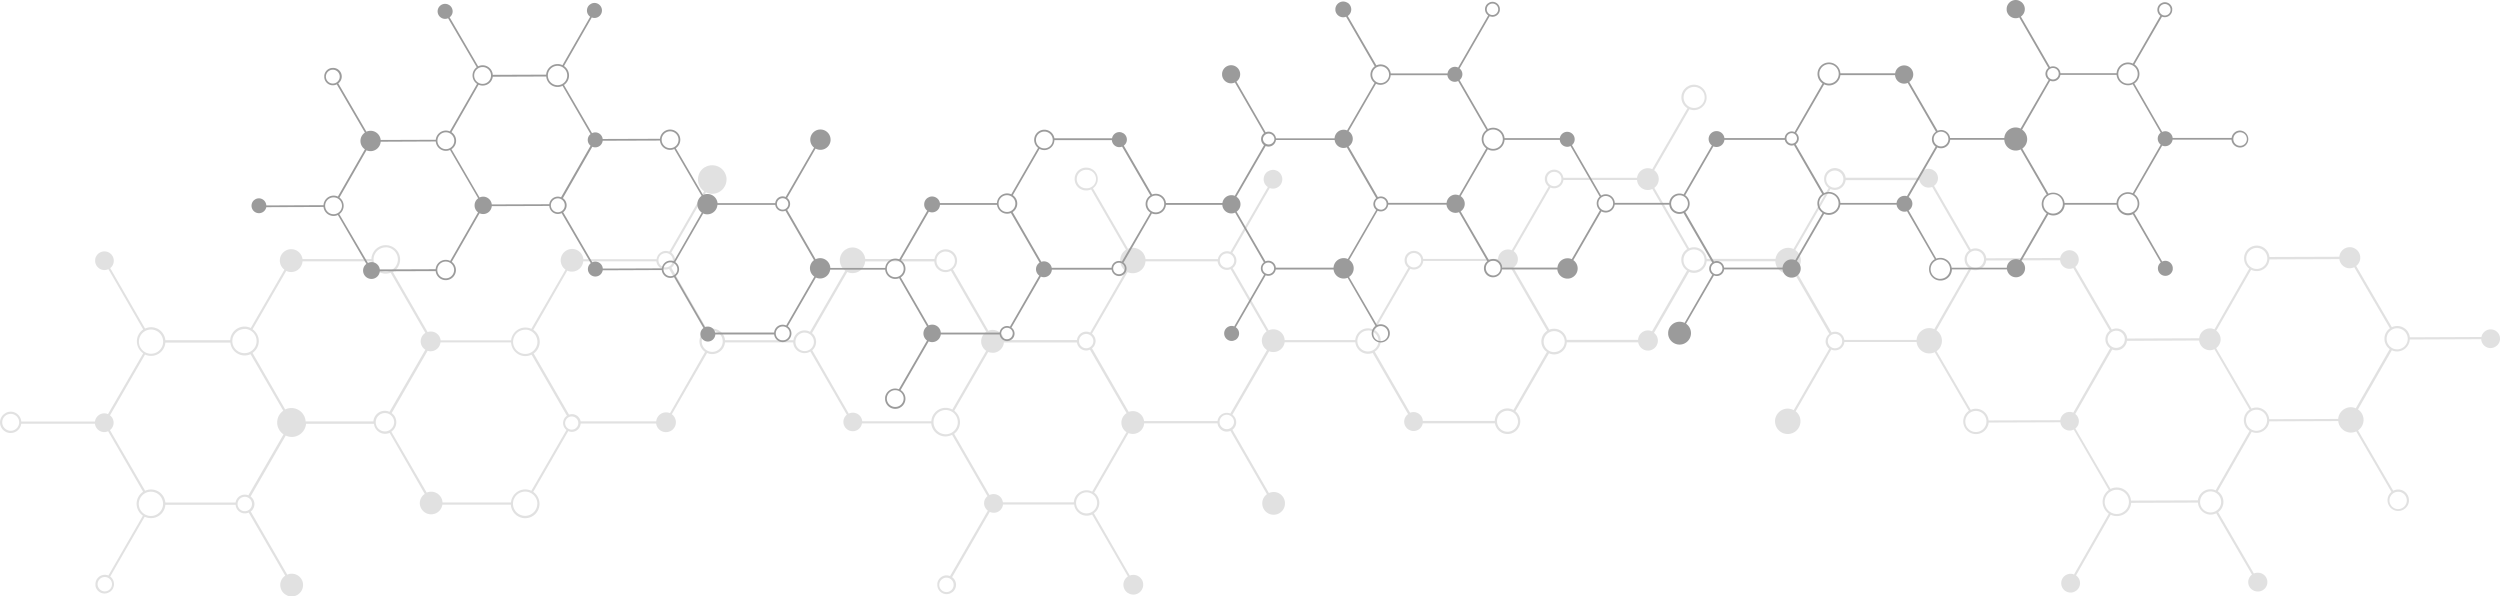 <svg xmlns="http://www.w3.org/2000/svg" width="1164.16" height="277.71" viewBox="0 0 1164.16 277.71"><path d="M4.88,201.62a4.92,4.92,0,0,0,5-4.31H44.22a4.38,4.38,0,0,0,4.24,3.9,4.53,4.53,0,0,0,1.88-.4L66.64,229a6.67,6.67,0,0,0-.09,11.11L50.48,268a4,4,0,0,0-1.59-.33,4.34,4.34,0,0,0-4.43,4.12l0,1a4.3,4.3,0,0,0,5.71,3.33l1-.5a4.37,4.37,0,0,0,1.92-3.55,4.42,4.42,0,0,0-1.78-3.59l16.06-27.85a7.06,7.06,0,0,0,2.72.65A6.7,6.7,0,0,0,77,235.06l32.73,0a4.28,4.28,0,0,0,4.23,4,3.88,3.88,0,0,0,1.86-.38l17,29.4a5.23,5.23,0,0,0-2.31,4.26,5.34,5.34,0,0,0,2.17,4.35l.92.55a5.21,5.21,0,0,0,2.13.5,5.31,5.31,0,0,0,5.37-4.92l0-1a5.26,5.26,0,0,0-5.14-4.66,4.7,4.7,0,0,0-2.19.45l-17-29.42a4.42,4.42,0,0,0,1.72-3.36,4.34,4.34,0,0,0-1.82-3.61l16.38-28.4a6.91,6.91,0,0,0,2.69.65,6.71,6.71,0,0,0,6.78-6.12l31.61,0a5.3,5.3,0,0,0,5.14,4.67,5.65,5.65,0,0,0,2.17-.45L197.79,230a5.25,5.25,0,0,0-2.31,4.26A5.29,5.29,0,0,0,206,235h31.9a6.67,6.67,0,0,0,13.33-.31,6.78,6.78,0,0,0-2.93-5.64l16.33-28.32a3.8,3.8,0,0,0,1.59.38,4.14,4.14,0,0,0,4.17-3.88l35.15,0a4.59,4.59,0,0,0,4.47,4,4.6,4.6,0,0,0,2.82-8.33l16.44-28.54a5.41,5.41,0,0,0,2.33.53,6,6,0,0,0,6-5.45l31.77,0a5.27,5.27,0,0,0,5.16,5,5.11,5.11,0,0,0,2.81-.76l17,29.45a4.26,4.26,0,0,0-1.6,3.28,4.35,4.35,0,0,0,8.64.76h32.26a6.69,6.69,0,0,0,6.52,6.07,6.89,6.89,0,0,0,3.19-.76l16.49,28.56a4.29,4.29,0,0,0-1.59,3.26A4.36,4.36,0,0,0,460,237.8l-17.59,30.46a4.66,4.66,0,0,0-1.55-.33,4.35,4.35,0,0,0-4.38,3.74l0,1a4.34,4.34,0,0,0,4.23,4,4.66,4.66,0,0,0,1.84-.38l1-.59a4.32,4.32,0,0,0-.19-6.93l17.55-30.41a4.33,4.33,0,0,0,6.16-3.41l33.13,0a5.91,5.91,0,0,0,8.36,4.64l16.66,28.84A4.61,4.61,0,0,0,525,276l1,.53a5.14,5.14,0,0,0,1.67.36,4.62,4.62,0,0,0,4.66-4.2l0-1a4.63,4.63,0,0,0-4.48-4,5,5,0,0,0-1.76.33L509.37,239a6,6,0,0,0,2.55-4.73,6,6,0,0,0-2.41-4.88l16-27.73a5.05,5.05,0,0,0,1.9.41,5.32,5.32,0,0,0,5.38-4.95h34.15a4.41,4.41,0,0,0,4.24,3.88,4.61,4.61,0,0,0,1.79-.36l17,29.49a5.29,5.29,0,1,0,8.38,4.73v-1a5.31,5.31,0,0,0-5.16-4.76,5.62,5.62,0,0,0-2.31.5l-17-29.47a4.33,4.33,0,0,0,0-7L591,163.56a5,5,0,0,0,1.88.38,5.3,5.3,0,0,0,5.33-4.57h32.92a5.93,5.93,0,0,0,5.78,5.38,6.31,6.31,0,0,0,2.31-.4l16.47,28.49a4.32,4.32,0,0,0,.19,7.16l.95.45a4,4,0,0,0,1.34.26,4.33,4.33,0,0,0,4.35-3.59l33.63,0a5.93,5.93,0,1,0,9.52-5.6l15.62-27a6.4,6.4,0,0,0,2.31.53,6,6,0,0,0,6-5.64l33.25,0a4.62,4.62,0,0,0,4.48,3.84,4.73,4.73,0,0,0,1.71-.29l.9-.48a4.6,4.6,0,0,0,.27-7.49l16.35-28.37a6.17,6.17,0,0,0,2.16.45,5.92,5.92,0,0,0,6-5.4l32,0a5.9,5.9,0,0,0,8.57,5.07l16.59,28.75a4.48,4.48,0,0,0-1.76,3.38,4.38,4.38,0,0,0,1.71,3.52L835.28,191a6.08,6.08,0,0,0-2.72-.72,5.92,5.92,0,0,0-6,5.74l.07,1a5.92,5.92,0,0,0,11.78-.76,5.85,5.85,0,0,0-2.23-4.73l16.59-28.76a4,4,0,0,0,1.71.38,4.33,4.33,0,0,0,4.38-3.9h33.63a5.94,5.94,0,0,0,5.81,5.33,5.86,5.86,0,0,0,2.64-.57l15.9,27.28a5.93,5.93,0,1,0,9.21,5.47l33.39-.12a4.4,4.4,0,0,0,4.24,3.86,4.6,4.6,0,0,0,2-.45L982,228.18a6.68,6.68,0,0,0,0,11l-16.2,28.33a3.88,3.88,0,0,0-1.48-.31,4.37,4.37,0,1,0,1.62,8.38l.88-.53a4.26,4.26,0,0,0,1.78-3.4,4.32,4.32,0,0,0-1.88-3.69l16.16-28.28a6.24,6.24,0,0,0,2.74.65,6.68,6.68,0,0,0,6.79-6.17l31.1-.12a6,6,0,0,0,5.81,5.6,6.07,6.07,0,0,0,2.71-.62l16.64,28.56a4.3,4.3,0,0,0-1.76,3.4,4.36,4.36,0,0,0,1.81,3.62l.9.5a4.78,4.78,0,0,0,1.57.33,4.37,4.37,0,1,0,.17-8.73,4.53,4.53,0,0,0-1.81.36l-16.64-28.56a5.9,5.9,0,0,0-.19-9.72l15.81-27.68a6.06,6.06,0,0,0,2.19.48,6,6,0,0,0,6-5.38l32.11-.12a6,6,0,0,0,5.81,5.36,6.19,6.19,0,0,0,2.57-.53l16.4,28.16a5,5,0,1,0,8.13,4.52l0-1a5,5,0,0,0-7.31-4.07l-16.37-28.11a6,6,0,0,0,2.57-4.76,5.9,5.9,0,0,0-2.6-5l15.76-27.54a5.64,5.64,0,0,0,2.36.55,5.93,5.93,0,0,0,6-5.57l33.27-.14a4.36,4.36,0,0,0,4.26,4.14,4.58,4.58,0,0,0,2-.45l.88-.58a4.28,4.28,0,0,0,1.62-3.28,4.37,4.37,0,0,0-8.66-.86l-33.35.15a5.88,5.88,0,0,0-8.37-4.69l-16.62-28.52a4.88,4.88,0,1,0-7.83-4.3l-32.54.11a5.93,5.93,0,1,0-9.4,5.41l-16.2,28.3a4.79,4.79,0,0,0-2-.46,5.07,5.07,0,0,0-5.12,4.6l-33.53.12a5.05,5.05,0,0,0-4.93-4.69,5.49,5.49,0,0,0-2.26.5l-17-29.18a4.35,4.35,0,1,0-7-4.15l-34.44.15a5.06,5.06,0,0,0-4.93-4.6,4.93,4.93,0,0,0-2.26.5L900.61,86.51a4.28,4.28,0,0,0,1.84-3.45,4.34,4.34,0,0,0-1.72-3.52l-.86-.55a5.22,5.22,0,0,0-1.71-.38,4.38,4.38,0,0,0-4.43,4.14l-34.27,0a5.1,5.1,0,0,0-4.93-4.48,4.8,4.8,0,0,0-2.23.5l-.88.53a5,5,0,0,0-2,4,5.11,5.11,0,0,0,2.14,4.23l-16.4,28.42a6.05,6.05,0,0,0-2.35-.55,6,6,0,0,0-6,5.15H794.72a5.89,5.89,0,0,0-5.78-5.41,6.12,6.12,0,0,0-2.38.46L770.35,87.49a5.07,5.07,0,0,0-.05-8.21l16.4-28.42a5.77,5.77,0,0,0,2,.43,6,6,0,0,0,6-5.24l0-1A5.92,5.92,0,0,0,789,39.44a6,6,0,0,0-2.45.47l-1,.57a5.91,5.91,0,0,0,.24,9.93L769.4,78.78a4.7,4.7,0,0,0-2-.45,5.09,5.09,0,0,0-5.09,4.47H728A4.39,4.39,0,0,0,723.79,79a4.44,4.44,0,0,0-1.73.33l-.91.52a4.32,4.32,0,0,0,0,7L704,116.53a4.36,4.36,0,0,0-1.71-.36,4.59,4.59,0,0,0-4.69,4.41H662.72a4.35,4.35,0,0,0-8.66.56,4.27,4.27,0,0,0,1.76,3.55l-16.54,28.66a5.94,5.94,0,0,0-8.19,5H598.22a5.29,5.29,0,0,0-5.19-5,4.68,4.68,0,0,0-2.26.5l-16.78-29a4.35,4.35,0,0,0-.14-7.09l17.42-30.21a3.89,3.89,0,0,0,1.4.29,4.37,4.37,0,0,0,.17-8.74,4.11,4.11,0,0,0-1.52.29l-.93.43a4.37,4.37,0,0,0,0,7.28l-17.42,30.2a3.78,3.78,0,0,0-1.46-.31,4.37,4.37,0,0,0-4.37,3.67l-33.71,0a5.95,5.95,0,0,0-8.18-4.81L508.94,87.68a5.21,5.21,0,0,0,2.26-4.21A5.27,5.27,0,0,0,509,79.06l-.9-.52a5.41,5.41,0,0,0-2.07-.47,5.31,5.31,0,1,0-.19,10.61,5.18,5.18,0,0,0,2.26-.48l16.23,28.09a5.93,5.93,0,0,0-.12,9.88l-16.54,28.68a4.34,4.34,0,0,0-6.16,3.52l-34,0a5.37,5.37,0,0,0-5.17-4.76,5.59,5.59,0,0,0-2.11.41l-16.5-28.56a5.2,5.2,0,0,0,1.95-4,5.29,5.29,0,0,0-10.52-.86l-32.25,0a6,6,0,0,0-5.8-5.36,5.85,5.85,0,0,0-2.48.5l-.9.5a5.9,5.9,0,0,0-2.65,4.81,6,6,0,0,0,2.53,5L377.2,154.51a5.23,5.23,0,0,0-7.73,3.91l-31.85,0a5.91,5.91,0,0,0-5.78-5.38,5.84,5.84,0,0,0-2.5.53l-16.71-28.9a4.35,4.35,0,0,0-.07-7l16.18-28.09a7,7,0,0,0,2.79.67,6.71,6.71,0,0,0,6.78-6.29l0-1a6.67,6.67,0,0,0-6.53-6,6.41,6.41,0,0,0-2.92.61L328,78a6.67,6.67,0,0,0-.1,11.05l-16.21,28.13a4.6,4.6,0,0,0-1.54-.33,4.33,4.33,0,0,0-4.38,3.85H271.67a5.3,5.3,0,1,0-8.33,4.86l-15.9,27.56a6.56,6.56,0,0,0-2.67-.59,6.67,6.67,0,0,0-6.76,5.95H205.19a4.6,4.6,0,0,0-4.5-4.1,4,4,0,0,0-1.57.26l-16.16-28a6.68,6.68,0,1,0-10-6l-32.11,0a5.29,5.29,0,1,0-8.4,4.93l-15.68,27.18a6.78,6.78,0,0,0-2.79-.67,6.69,6.69,0,0,0-6.78,6.33H77A6.66,6.66,0,0,0,67.55,153L51.32,124.86a4.36,4.36,0,1,0-7-4.09l0,1a4.41,4.41,0,0,0,4.26,4,4.72,4.72,0,0,0,1.91-.43l16.2,28.08a6.69,6.69,0,0,0,0,11.09L50.29,192.84a4.23,4.23,0,0,0-1.66-.36,4.4,4.4,0,0,0-4.41,3.81H9.9A4.94,4.94,0,0,0,3,192.12l-.88.53a4.95,4.95,0,0,0,2.81,9Zm47.27,70.47a3.35,3.35,0,1,1-3.28-3.4A3.35,3.35,0,0,1,52.15,272.09Zm391.93.27A3.35,3.35,0,1,1,440.8,269,3.37,3.37,0,0,1,444.08,272.36ZM1116.8,229a4,4,0,1,1-.14,8.07,4,4,0,1,1,.14-8.07ZM854.44,162.18a3.34,3.34,0,1,1,3.4-3.29A3.34,3.34,0,0,1,854.44,162.18Zm65.57,39a4.91,4.91,0,1,1,5-4.81A4.92,4.92,0,0,1,920,201.17Zm65.6,38.17a5.64,5.64,0,1,1,5.76-5.54A5.65,5.65,0,0,1,985.61,239.34Zm48.69-5.52a4.9,4.9,0,1,1-4.8-5A4.89,4.89,0,0,1,1034.3,233.82Zm16.4-33.22a4.91,4.91,0,1,1,5-4.81A4.92,4.92,0,0,1,1050.7,200.6Zm65.67-47.75a4.91,4.91,0,1,1-5,4.81A4.91,4.91,0,0,1,1116.37,152.85ZM1046,120.24a4.9,4.9,0,1,1,4.81,5A4.89,4.89,0,0,1,1046,120.24Zm-13.94,33.7,16.21-28.32a5.62,5.62,0,0,0,2.52.62,5.89,5.89,0,0,0,6-5.45l32.57-.12a4.87,4.87,0,0,0,4.73,4.26,5.17,5.17,0,0,0,2.19-.5l16.61,28.47a5.92,5.92,0,0,0-.09,9.66L1097,190.12a6.1,6.1,0,0,0-2.21-.5,6,6,0,0,0-6,5.46l-32.11.14a5.92,5.92,0,0,0-5.81-5.45,5.52,5.52,0,0,0-2.45.5l-16-27.38-.45-.81a5,5,0,0,0,0-8.14Zm-8,4.62a5.07,5.07,0,0,0,4.93,4.52,5.15,5.15,0,0,0,2.19-.47l16.38,28.13a5.93,5.93,0,0,0,0,9.93l-15.8,27.66a5.47,5.47,0,0,0-2.28-.5,5.91,5.91,0,0,0-6,5.16l-31.15.12a6.64,6.64,0,0,0-9.53-5.43l-16.37-28.13a4.31,4.31,0,0,0-.05-6.78l17.19-30a4.92,4.92,0,0,0,1.78.36,5,5,0,0,0,5.09-4.41ZM985.56,154a4,4,0,1,1-4.12,4A4.06,4.06,0,0,1,985.56,154Zm-26.23-32.82a4.36,4.36,0,0,0,4.26,4,4,4,0,0,0,1.86-.37l17,29.18a5,5,0,0,0,.17,8.18l-17.16,30a4.24,4.24,0,0,0-1.65-.36,4.36,4.36,0,0,0-4.4,3.86l-33.39.12a5.93,5.93,0,0,0-5.81-5.45,5.56,5.56,0,0,0-2.5.52l-15.92-27.32a6,6,0,0,0,2.5-4.72,5.86,5.86,0,0,0-2.57-5l11-19.29,5.24-9.09a4.73,4.73,0,0,0,1.83.39,5.09,5.09,0,0,0,5.12-4.53ZM920,116.72a4,4,0,1,1-4.12,4A4,4,0,0,1,920,116.72ZM850.39,83.3a4,4,0,1,1,4,4.12A4,4,0,0,1,850.39,83.3Zm2,4.71a5,5,0,0,0,1.93.43,5.05,5.05,0,0,0,5.12-4.57h34.37A4.33,4.33,0,0,0,898,87.35a4.41,4.41,0,0,0,1.74-.31l17.16,29.68a5,5,0,0,0,.15,8.21l-16.31,28.35a5.83,5.83,0,0,0-2.26-.5,6,6,0,0,0-6,5.5H858.82a4.35,4.35,0,0,0-4.24-3.81,4.65,4.65,0,0,0-1.71.33L836.23,126a5.88,5.88,0,0,0-.21-9.57ZM784,45.27a4.9,4.9,0,1,1,4.81,5A4.92,4.92,0,0,1,784,45.27Zm-77.11,151a4.89,4.89,0,1,1-4.81-5A4.91,4.91,0,0,1,706.85,196.24Zm16.73-32.3a4.89,4.89,0,1,1,5-4.81A4.9,4.9,0,0,1,723.58,163.94Zm65.33-47.79a4.9,4.9,0,1,1-5,4.8A4.88,4.88,0,0,1,788.91,116.15Zm-68.54-32.9a3.32,3.32,0,0,1,3.4-3.26,3.34,3.34,0,1,1-3.4,3.26ZM704.87,117,722,87.32a4,4,0,0,0,1.62.36,4.34,4.34,0,0,0,4.4-3.85h34.3A5,5,0,0,0,769.44,88l16.21,28a5.86,5.86,0,0,0-2.73,4.88,6,6,0,0,0,2.68,5.1l-16.32,28.29a5,5,0,0,0-1.79-.4,4.6,4.6,0,0,0-4.69,4.38H729.55a5.91,5.91,0,0,0-5.76-5.17,6.17,6.17,0,0,0-2.35.43l-16.71-28.92a4.59,4.59,0,0,0,.14-7.61Zm-49.79,4.14a3.35,3.35,0,1,1,3.28,3.38A3.34,3.34,0,0,1,655.08,121.17Zm1.62,4a4.13,4.13,0,0,0,1.64.36,4.32,4.32,0,0,0,4.4-4h34.92a4.64,4.64,0,0,0,4.45,3.81,4.93,4.93,0,0,0,1.6-.27l16.73,29a5.91,5.91,0,0,0-.1,9.85l-15.56,27a6.21,6.21,0,0,0-2.72-.71,5.93,5.93,0,0,0-6,5.83v0l-33.51,0a4.34,4.34,0,0,0-4.24-4.12,4.57,4.57,0,0,0-1.69.31l-16.44-28.47a5.89,5.89,0,0,0,0-10Zm-19.61,28.71a4.91,4.91,0,1,1-5,4.81A4.9,4.9,0,0,1,637.09,153.92ZM505.82,87.66a4.29,4.29,0,1,1,.15-8.57,4.29,4.29,0,1,1-.15,8.57ZM440.25,202.22a5.65,5.65,0,1,1,5.76-5.55A5.65,5.65,0,0,1,440.25,202.22Zm70.64,32.05a4.9,4.9,0,1,1-4.81-5A4.91,4.91,0,0,1,510.89,234.27Zm63.72-37.55a3.35,3.35,0,0,1-6.69-.12,3.35,3.35,0,1,1,6.69.12ZM571.44,118a3.34,3.34,0,1,1-3.4,3.28A3.37,3.37,0,0,1,571.44,118Zm-46.36,8.71a5.52,5.52,0,0,0,2.33.52,5.9,5.9,0,0,0,6-5.55H567a4.38,4.38,0,0,0,4.26,4,4.13,4.13,0,0,0,1.79-.36l16.77,29a5.41,5.41,0,0,0-2.23,4.22A5.27,5.27,0,0,0,590,163l-17.07,29.58a4.43,4.43,0,0,0-1.59-.33,4.32,4.32,0,0,0-4.38,3.83H532.74a5.28,5.28,0,0,0-5.14-4.64,5.2,5.2,0,0,0-2,.36L508.51,162.2a4.43,4.43,0,0,0,1.67-3.31,4.29,4.29,0,0,0-1.69-3.49Zm-19.21,28.8a3.32,3.32,0,0,1,3.26,3.4,3.33,3.33,0,1,1-3.26-3.4Zm-43.75,8.78a5.28,5.28,0,0,0,5.36-4.83h34a4.38,4.38,0,0,0,4.24,3.76,4.72,4.72,0,0,0,1.83-.38l17.07,29.54a5.37,5.37,0,0,0-2.43,4.35,5.31,5.31,0,0,0,2.4,4.52l-16,27.69a5.7,5.7,0,0,0-2.55-.65,6,6,0,0,0-6,5.64H467a4.33,4.33,0,0,0-6.23-3.4L444.3,202a6.65,6.65,0,0,0,.07-10.71l15.8-27.39A5.47,5.47,0,0,0,462.12,164.25Zm-21.68-47.13a4.29,4.29,0,1,1-4.35,4.19A4.28,4.28,0,0,1,440.44,117.12Zm-45.91,9.5a5.59,5.59,0,0,0,2.33.52,5.89,5.89,0,0,0,6-5.45l32.21,0a5.3,5.3,0,0,0,5.16,5,5.23,5.23,0,0,0,2.59-.67l16.45,28.46a5.37,5.37,0,0,0-2.38,4.34,5.3,5.3,0,0,0,2.36,4.5l-15.78,27.34a6.23,6.23,0,0,0-3-.78,6.65,6.65,0,0,0-6.78,6.26H401.5a4.34,4.34,0,0,0-4.26-4,3.87,3.87,0,0,0-2,.45l-17-29.52a5.25,5.25,0,0,0-.12-8Zm-19.76,28.25a4.29,4.29,0,1,1-4.35,4.22A4.28,4.28,0,0,1,374.77,154.87ZM70.19,240.27a5.65,5.65,0,1,1,5.74-5.54A5.66,5.66,0,0,1,70.19,240.27Zm47.15-5.52a3.35,3.35,0,1,1-3.28-3.4A3.32,3.32,0,0,1,117.34,234.75Zm61.84-33.85a4.28,4.28,0,1,1,4.35-4.21A4.31,4.31,0,0,1,179.18,200.9Zm71,33.78a5.65,5.65,0,1,1-5.54-5.76A5.68,5.68,0,0,1,250.22,234.68Zm16-34.61a3.07,3.07,0,0,1,.1-6.14,3.07,3.07,0,1,1-.1,6.14Zm65.58-46a4.89,4.89,0,1,1-5,4.78A4.89,4.89,0,0,1,331.84,154.11Zm-21.73-36.25a3.35,3.35,0,1,1-3.41,3.28A3.35,3.35,0,0,1,310.11,117.86Zm-45.87,8.21a4.9,4.9,0,0,0,2.07.46,5.31,5.31,0,0,0,5.36-4.81h34.06a4.35,4.35,0,0,0,4.24,3.85,4.29,4.29,0,0,0,1.68-.31l16.69,28.87a5.92,5.92,0,0,0,.07,9.76L312,192.41a4.34,4.34,0,0,0-1.76-.38,4.61,4.61,0,0,0-4.66,4.16l-35.2,0a4.14,4.14,0,0,0-4-3.34,4.78,4.78,0,0,0-1.4.24l-16.47-28.49a6.65,6.65,0,0,0-.17-11Zm-19.49,27.47a5.66,5.66,0,1,1-5.74,5.55A5.63,5.63,0,0,1,244.75,153.54Zm-44.22,10.07a4.63,4.63,0,0,0,4.66-4.12H238a6.7,6.7,0,0,0,6.54,6.38,7.11,7.11,0,0,0,3-.67L264,193.62a4.08,4.08,0,0,0-.21,6.6l-16.36,28.32a6.92,6.92,0,0,0-2.73-.64,6.71,6.71,0,0,0-6.76,6.07l-31.87,0a5.29,5.29,0,0,0-5.17-5,5.16,5.16,0,0,0-2.21.43L182.22,201a5.28,5.28,0,0,0,.17-8.64l16.73-29A5.87,5.87,0,0,0,200.53,163.61Zm-20.74-48.42a5.66,5.66,0,1,1-5.75,5.55A5.68,5.68,0,0,1,179.79,115.19Zm-46.41,11a5.23,5.23,0,0,0,2.19.53,5.32,5.32,0,0,0,5.38-5h32.13a6.7,6.7,0,0,0,6.48,5.76,7,7,0,0,0,2.45-.42l16.16,28a4.68,4.68,0,0,0-2.19,3.83,4.59,4.59,0,0,0,2.17,4l-16.69,28.92a5.26,5.26,0,0,0-2.12-.48,5.34,5.34,0,0,0-5.38,4.93l-31.56,0a6.65,6.65,0,0,0-6.52-6.21,6.47,6.47,0,0,0-3,.67l-15.2-26.35a6.65,6.65,0,0,0,0-11Zm-19.35,27a5.65,5.65,0,1,1-5.76,5.54A5.67,5.67,0,0,1,114,153.21ZM64.69,159a5.64,5.64,0,1,1,5.55,5.73A5.66,5.66,0,0,1,64.69,159ZM51.22,193.41l16.31-28.3a6.92,6.92,0,0,0,2.68.62A6.69,6.69,0,0,0,77,159.54h30.27a6.72,6.72,0,0,0,6.52,6,6.58,6.58,0,0,0,2.88-.6l15.24,26.33a6.67,6.67,0,0,0,.12,11l-16.38,28.4a3.79,3.79,0,0,0-1.57-.34A4.36,4.36,0,0,0,109.7,234H77a6.7,6.7,0,0,0-6.54-6.07,6.47,6.47,0,0,0-2.88.6L51.2,200.29a4.33,4.33,0,0,0,0-6.88Zm-46.17-.69a3.94,3.94,0,1,1-4,3.85A3.93,3.93,0,0,1,5.05,192.72Z" fill="#9b9b9b" opacity="0.3"/><path d="M1043.19,60.79a3.94,3.94,0,0,0-4,3.44h-27.46a3.5,3.5,0,0,0-3.38-3.12,3.58,3.58,0,0,0-1.5.33l-13-22.56a5.27,5.27,0,0,0,2.41-4.35A5.37,5.37,0,0,0,993.93,30l12.83-22.24A3.22,3.22,0,0,0,1008,8a3.46,3.46,0,0,0,3.53-3.29l0-.81a3.51,3.51,0,0,0-3.36-2.87,3.44,3.44,0,0,0-1.2.21l-.82.4a3.49,3.49,0,0,0-1.54,2.83A3.54,3.54,0,0,0,1006,7.36L993.21,29.61a5.45,5.45,0,0,0-2.17-.52,5.35,5.35,0,0,0-5.42,5l-26.15,0a3.42,3.42,0,0,0-3.38-3.19,3.19,3.19,0,0,0-1.48.3L941.05,7.72a4.21,4.21,0,0,0,.11-6.88L940.42.4a4.12,4.12,0,0,0-1.69-.4,4.25,4.25,0,0,0-4.3,3.94l0,.81a4.21,4.21,0,0,0,4.11,3.73,3.84,3.84,0,0,0,1.75-.36l13.57,23.5a3.53,3.53,0,0,0-1.37,2.68A3.45,3.45,0,0,0,954,37.19L940.9,59.88a5.29,5.29,0,0,0-7.57,4.37l-25.25,0A4.24,4.24,0,0,0,904,60.54a4.54,4.54,0,0,0-1.73.36L889.08,38.14a4.18,4.18,0,0,0,1.85-3.4,4.23,4.23,0,0,0-8.42-.63H857a5.33,5.33,0,0,0-10.65.25,5.39,5.39,0,0,0,2.34,4.51L835.67,61.49a3.12,3.12,0,0,0-1.27-.3,3.31,3.31,0,0,0-3.33,3.1l-28.08,0a3.67,3.67,0,0,0-3.58-3.24,3.68,3.68,0,0,0-2.24,6.66L784,90.53a4.33,4.33,0,0,0-1.86-.42,4.74,4.74,0,0,0-4.81,4.35l-25.39,0a4.22,4.22,0,0,0-4.12-4,4.16,4.16,0,0,0-2.25.61L732,67.56a3.41,3.41,0,0,0,1.27-2.63,3.47,3.47,0,0,0-6.9-.6H700.62a5.35,5.35,0,0,0-5.21-4.85,5.45,5.45,0,0,0-2.55.61L679.68,37.27a3.43,3.43,0,0,0,0-5.38L693.69,7.55a3.92,3.92,0,0,0,1.24.27,3.49,3.49,0,0,0,3.5-3l0-.82A3.47,3.47,0,0,0,695.06.84a3.74,3.74,0,0,0-1.46.3l-.78.48a3.45,3.45,0,0,0-1.31,2.64A3.49,3.49,0,0,0,693,7.15l-14,24.3a3.58,3.58,0,0,0-1.43-.34,3.49,3.49,0,0,0-3.5,3.06l-26.46,0A4.74,4.74,0,0,0,643,30a4.65,4.65,0,0,0-2.08.44l-13.31-23a3.69,3.69,0,0,0,.08-6.05L626.9,1a4,4,0,0,0-1.33-.29A3.7,3.7,0,0,0,621.84,4l0,.82a3.69,3.69,0,0,0,3.57,3.23,3.88,3.88,0,0,0,1.41-.26L640.17,30.9a4.73,4.73,0,0,0-2,3.78,4.79,4.79,0,0,0,1.92,3.9L627.28,60.73a4.14,4.14,0,0,0-1.52-.32,4.23,4.23,0,0,0-4.3,4H594.17a3.5,3.5,0,0,0-3.38-3.1,3.58,3.58,0,0,0-1.43.29L575.77,38a4.22,4.22,0,1,0-6.69-3.78V35a4.24,4.24,0,0,0,4.12,3.81,4.48,4.48,0,0,0,1.85-.4L588.66,62a3.43,3.43,0,0,0-1.42,2.72,3.51,3.51,0,0,0,1.38,2.85L575,91.19a4,4,0,0,0-1.5-.3,4.23,4.23,0,0,0-4.26,3.65h-26.3a4.73,4.73,0,0,0-4.62-4.3,5.13,5.13,0,0,0-1.84.33L523.31,67.81a3.47,3.47,0,0,0-.15-5.73l-.76-.36a3.51,3.51,0,0,0-1.07-.21,3.47,3.47,0,0,0-3.48,2.87L491,64.4a4.74,4.74,0,1,0-7.61,4.47l-12.47,21.6a5.21,5.21,0,0,0-1.85-.42,4.79,4.79,0,0,0-4.83,4.51l-26.56,0a3.69,3.69,0,0,0-3.57-3.06,3.5,3.5,0,0,0-1.37.23l-.73.38a3.65,3.65,0,0,0-1.65,3,3.61,3.61,0,0,0,1.44,3l-13.06,22.67a4.73,4.73,0,0,0-6.52,4l-25.57,0a4.77,4.77,0,0,0-4.64-4.57,4.88,4.88,0,0,0-2.21.51l-13.25-23a3.45,3.45,0,0,0,0-5.52l13.23-23a5,5,0,0,0,2.17.57,4.74,4.74,0,0,0,4.83-4.58l-.06-.84a4.73,4.73,0,0,0-9.41.61,4.64,4.64,0,0,0,1.79,3.78l-13.26,23a3.27,3.27,0,0,0-1.37-.3A3.45,3.45,0,0,0,361,94.6H334.14a4.75,4.75,0,0,0-4.64-4.26,4.65,4.65,0,0,0-2.11.45L314.69,69a4.74,4.74,0,1,0-7.36-4.37l-26.68.09a3.51,3.51,0,0,0-3.38-3.08,3.6,3.6,0,0,0-1.58.37L262.63,39.57a5.32,5.32,0,0,0,0-8.82L275.58,8.12a3.07,3.07,0,0,0,1.17.25,3.49,3.49,0,1,0,.12-7,3.51,3.51,0,0,0-1.41.28l-.7.42a3.42,3.42,0,0,0-1.43,2.72,3.46,3.46,0,0,0,1.5,3L261.92,30.35a4.86,4.86,0,0,0-2.18-.52,5.33,5.33,0,0,0-5.42,4.93l-24.85.09a4.77,4.77,0,0,0-4.64-4.46,4.9,4.9,0,0,0-2.17.49L209.37,8.06a3.46,3.46,0,0,0,1.41-2.72,3.52,3.52,0,0,0-1.45-2.89l-.72-.4a4,4,0,0,0-1.26-.26,3.49,3.49,0,0,0-.13,7,3.6,3.6,0,0,0,1.44-.29L222,31.3a4.72,4.72,0,0,0,.15,7.76L209.48,61.17a5,5,0,0,0-1.75-.38,4.76,4.76,0,0,0-4.81,4.3l-25.65.09a4.75,4.75,0,0,0-4.64-4.28,4.89,4.89,0,0,0-2,.42l-13.1-22.49A4,4,0,0,0,155,31.62,4,4,0,0,0,151,35.21l0,.82a4,4,0,0,0,3.93,3.69,3.91,3.91,0,0,0,1.9-.44l13.09,22.46a4.7,4.7,0,0,0,0,7.79l-12.58,22a4.45,4.45,0,0,0-1.89-.44,4.74,4.74,0,0,0-4.81,4.45L124,95.66a3.49,3.49,0,0,0-3.4-3.31,3.76,3.76,0,0,0-1.56.36l-.7.46A3.47,3.47,0,1,0,124,96.48l26.64-.11a4.74,4.74,0,0,0,4.62,4.2,4.66,4.66,0,0,0,2.08-.46l13.27,22.78a3.9,3.9,0,0,0,2.3,7,3.9,3.9,0,0,0,3.95-3.56l26-.09a4.74,4.74,0,0,0,9.45-.42,4.81,4.81,0,0,0-1.94-3.9l12.95-22.61a3.79,3.79,0,0,0,1.61.36A4,4,0,0,0,229,96l26.79-.1a4,4,0,0,0,3.94,3.75,4.51,4.51,0,0,0,1.8-.4l13.58,23.31a3.47,3.47,0,1,0,5.55,3.31l27.51-.12a4,4,0,0,0,3.94,3.67,3.84,3.84,0,0,0,1.81-.4l13.69,23.71a3.44,3.44,0,0,0-.1,5.57l.69.44a4,4,0,0,0,1.36.31,3.5,3.5,0,0,0,3.54-3.31l27.38,0a4.07,4.07,0,0,0,3.94,3.57,3.79,3.79,0,0,0,1.79-.4l.7-.42a4,4,0,0,0,1.63-3.15,4.1,4.1,0,0,0-1.71-3.39l13.1-22.7a4.69,4.69,0,0,0,1.89.44,4.77,4.77,0,0,0,4.77-4.11h25.61a4.71,4.71,0,0,0,4.62,4.32,5,5,0,0,0,1.9-.36L431.68,152a4.05,4.05,0,0,0,0,6.56l-13.1,22.7a4.94,4.94,0,0,0-1.64-.34,4.77,4.77,0,0,0-4.79,4.19l0,.81a4.73,4.73,0,0,0,4.64,4.47,4.79,4.79,0,0,0,2-.38l.78-.45a4.72,4.72,0,0,0-.19-7.93l13.08-22.67a3.84,3.84,0,0,0,1.56.36,4.08,4.08,0,0,0,4.07-3.57h27.42a3.51,3.51,0,0,0,3.38,3.08,3.7,3.7,0,0,0,1.39-.27l.72-.41a3.45,3.45,0,0,0,0-5.61l13.69-23.73a3.71,3.71,0,0,0,5.12-3.24h27.85a3.48,3.48,0,1,0,5.52-3.29l13.21-22.89a4.74,4.74,0,0,0,6.54-4h26.26a4.24,4.24,0,0,0,4.15,4,3.8,3.8,0,0,0,1.8-.4l13.41,23.2a3.47,3.47,0,0,0,.11,5.66L574.74,152a3.24,3.24,0,0,0-1.12-.23,3.49,3.49,0,0,0-.13,7,3.1,3.1,0,0,0,1.21-.23l.75-.34a3.49,3.49,0,0,0,0-5.81L589.4,128.2a3,3,0,0,0,1.16.24,3.49,3.49,0,0,0,3.5-2.93H621a4.71,4.71,0,0,0,4.6,4.2,4.82,4.82,0,0,0,1.94-.36l13,22.47a4.18,4.18,0,0,0-1.8,3.37,4.22,4.22,0,0,0,1.78,3.51l.73.42A4.24,4.24,0,1,0,643,151a4.18,4.18,0,0,0-1.8.38l-13-22.43a4.82,4.82,0,0,0,2.17-3.9,4.74,4.74,0,0,0-2.08-4l13.22-22.92a3.46,3.46,0,0,0,4.92-2.81l27.15,0a4.27,4.27,0,0,0,4.13,3.8,4.42,4.42,0,0,0,1.69-.32l13.18,22.82a4.16,4.16,0,0,0-1.56,3.17,4.22,4.22,0,0,0,8.4.69l25.77,0a4.74,4.74,0,0,0,4.64,4.27,4.55,4.55,0,0,0,2-.39l.72-.4a4.73,4.73,0,0,0,.09-7.82l13.08-22.7a4.29,4.29,0,0,0,1.94.53,4.21,4.21,0,0,0,4.24-3.65l25.45,0a4.71,4.71,0,0,0,4.62,4.3,4.62,4.62,0,0,0,2-.42l13.35,23.08a3.49,3.49,0,0,0-1.41,2.72,3.4,3.4,0,0,0,1.47,2.91l-12.93,22.44a5.66,5.66,0,0,0-2.23-.53,5.36,5.36,0,0,0-5.42,5l0,.81a5.32,5.32,0,0,0,5.21,4.83,5.12,5.12,0,0,0,2.34-.49l.7-.4a5.32,5.32,0,0,0,.08-8.82l13-22.48a3.62,3.62,0,0,0,1.24.27,3.46,3.46,0,0,0,3.49-3.08h27.21a4.24,4.24,0,1,0,6.66-3.88l12.7-22a5.23,5.23,0,0,0,2.13.48,5.35,5.35,0,0,0,5.4-4.76h26.22a3.67,3.67,0,0,0,3.59,3.27,3.15,3.15,0,0,0,1.26-.2l12.91,22.34a5.33,5.33,0,1,0,8,4.75l25.65,0a4.23,4.23,0,0,0,8.42-.46,4.26,4.26,0,0,0-1.71-3.48l12.53-21.71a5.45,5.45,0,0,0,2.22.53,5.34,5.34,0,0,0,5.42-5h24.17a5.33,5.33,0,0,0,7.55,4.41l13,22.47a3.45,3.45,0,0,0-1.33,2.66,3.48,3.48,0,0,0,6.92.61l0-.82a3.53,3.53,0,0,0-3.41-3.23,3.68,3.68,0,0,0-1.52.34L993.85,99.24a5.34,5.34,0,0,0,0-8.86l13-22.57a3.51,3.51,0,0,0,4.85-2.76h27.42a4,4,0,0,0,5.55,3.33l.71-.42a4,4,0,0,0-2.25-7.17Zm-37.76-56.3a2.67,2.67,0,1,1,2.62,2.72A2.67,2.67,0,0,1,1005.43,4.49Zm-313.1-.21A2.67,2.67,0,1,1,695,7,2.68,2.68,0,0,1,692.33,4.28ZM154.91,38.9a3.22,3.22,0,1,1,3.29-3.17A3.24,3.24,0,0,1,154.91,38.9ZM364.5,92.3a2.66,2.66,0,1,1-2.72,2.62A2.66,2.66,0,0,1,364.5,92.3ZM312.12,61.15a3.92,3.92,0,1,1-4,3.84A3.93,3.93,0,0,1,312.12,61.15Zm-52.4-30.5a4.51,4.51,0,1,1-4.6,4.43A4.52,4.52,0,0,1,259.72,30.65Zm-38.91,4.41a3.92,3.92,0,1,1,3.85,4A3.92,3.92,0,0,1,220.81,35.06Zm-13.1,26.55a3.92,3.92,0,1,1-4,3.84A3.91,3.91,0,0,1,207.71,61.61ZM155.25,99.75a3.92,3.92,0,1,1,4-3.84A3.93,3.93,0,0,1,155.25,99.75Zm56.21,26.05a3.91,3.91,0,1,1-3.84-4A3.89,3.89,0,0,1,211.46,125.8ZM222.6,98.88,209.65,121.5a4.55,4.55,0,0,0-2-.49,4.71,4.71,0,0,0-4.79,4.35l-26,.1a3.9,3.9,0,0,0-3.78-3.41,4.24,4.24,0,0,0-1.75.4L158,99.71a4.74,4.74,0,0,0,.08-7.72l12.58-22a4.58,4.58,0,0,0,1.77.4A4.77,4.77,0,0,0,177.27,66l25.65-.12a4.73,4.73,0,0,0,4.64,4.36,4.65,4.65,0,0,0,2-.4l12.74,21.87.36.64A4,4,0,0,0,221,95.55,4,4,0,0,0,222.6,98.88ZM229,95.19a4.06,4.06,0,0,0-3.94-3.62,4.15,4.15,0,0,0-1.75.39L210.24,69.48a4.73,4.73,0,0,0,0-7.93l12.63-22.1a4.45,4.45,0,0,0,1.83.4,4.72,4.72,0,0,0,4.77-4.12l24.89-.1a5.31,5.31,0,0,0,7.6,4.34L275,62.44a3.46,3.46,0,0,0,0,5.42l-13.73,24a4,4,0,0,0-5.49,3.23Zm30.75,3.65A3.24,3.24,0,1,1,263,95.66,3.24,3.24,0,0,1,259.76,98.84Zm20.95,26.22a3.48,3.48,0,0,0-3.41-3.23,3.22,3.22,0,0,0-1.48.3L262.25,98.82a4,4,0,0,0,1.61-3.14,4,4,0,0,0-1.75-3.4l13.71-23.94a3.34,3.34,0,0,0,1.31.28,3.47,3.47,0,0,0,3.52-3.08l26.68-.09A4.73,4.73,0,0,0,312,69.8a4.32,4.32,0,0,0,2-.42l12.73,21.83a4.74,4.74,0,0,0-2,3.77,4.69,4.69,0,0,0,2.05,4l-8.82,15.4-4.18,7.27a3.83,3.83,0,0,0-1.47-.31,4.06,4.06,0,0,0-4.09,3.61Zm31.43,3.55a3.23,3.23,0,1,1,3.29-3.17A3.23,3.23,0,0,1,312.14,128.61Zm55.6,26.7a3.24,3.24,0,1,1-3.18-3.29A3.23,3.23,0,0,1,367.74,155.31Zm-1.62-3.76a4.18,4.18,0,0,0-1.54-.35,4,4,0,0,0-4.09,3.65H333a3.46,3.46,0,0,0-3.33-2.77,3.24,3.24,0,0,0-1.39.25l-13.71-23.72a4,4,0,0,0-.11-6.56l13-22.64a4.7,4.7,0,0,0,1.81.4,4.75,4.75,0,0,0,4.81-4.4H361a3.47,3.47,0,0,0,3.38,3,3.68,3.68,0,0,0,1.37-.27l13.29,23a4.7,4.7,0,0,0-1.88,3.67,4.78,4.78,0,0,0,2.05,4Zm54.68,34.14a3.91,3.91,0,1,1-3.84-4A3.91,3.91,0,0,1,420.8,185.69Zm61.61-120.6a3.91,3.91,0,1,1,3.84,4A3.92,3.92,0,0,1,482.41,65.09ZM469,90.89a3.91,3.91,0,1,1-4,3.84A3.91,3.91,0,0,1,469,90.89Zm-52.19,38.18a3.92,3.92,0,1,1,4-3.84A3.91,3.91,0,0,1,416.85,129.07Zm54.76,26.28a2.67,2.67,0,1,1-2.62-2.72A2.66,2.66,0,0,1,471.61,155.35Zm12.38-27L470.3,152.1a3.33,3.33,0,0,0-1.29-.29,3.47,3.47,0,0,0-3.52,3.08h-27.4a4,4,0,0,0-5.69-3.34l-12.95-22.4a4.69,4.69,0,0,0,2.19-3.9,4.75,4.75,0,0,0-2.15-4.07l13.05-22.61a3.89,3.89,0,0,0,1.42.33,3.7,3.7,0,0,0,3.75-3.5h26.56a4.75,4.75,0,0,0,6.48,3.78l13.35,23.1a3.68,3.68,0,0,0-.11,6.09Zm39.78-3.31a2.68,2.68,0,1,1-2.63-2.7A2.66,2.66,0,0,1,523.77,125.06Zm-1.3-3.23a3.21,3.21,0,0,0-1.31-.29,3.47,3.47,0,0,0-3.52,3.18H489.75a3.7,3.7,0,0,0-3.56-3,4.07,4.07,0,0,0-1.27.21L471.55,98.76a4.72,4.72,0,0,0,.08-7.87l12.43-21.56a5,5,0,0,0,2.17.57A4.74,4.74,0,0,0,491,65.24v0l26.77,0a3.47,3.47,0,0,0,3.39,3.29,3.6,3.6,0,0,0,1.35-.25L535.69,91a4.71,4.71,0,0,0,0,8ZM538.14,98.9a3.92,3.92,0,1,1,4-3.85A3.93,3.93,0,0,1,538.14,98.9ZM643,151.83a3.42,3.42,0,0,1,3.37,3.48,3.43,3.43,0,1,1-6.85-.13A3.42,3.42,0,0,1,643,151.83Zm52.39-91.52a4.51,4.51,0,1,1-4.6,4.43A4.51,4.51,0,0,1,695.39,60.31ZM639,34.7a3.92,3.92,0,1,1,3.84,4A3.93,3.93,0,0,1,639,34.7Zm-50.9,30a2.68,2.68,0,0,1,5.35.09,2.68,2.68,0,0,1-5.35-.09Zm2.53,62.92A2.68,2.68,0,1,1,593.3,125,2.7,2.7,0,0,1,590.58,127.63Zm37-7a4.33,4.33,0,0,0-1.86-.42,4.71,4.71,0,0,0-4.79,4.43H594.1a3.51,3.51,0,0,0-3.41-3.22,3.37,3.37,0,0,0-1.42.29L575.86,98.57a4.31,4.31,0,0,0,1.79-3.36,4.22,4.22,0,0,0-1.9-3.6L589.38,68a3.61,3.61,0,0,0,1.28.26,3.46,3.46,0,0,0,3.5-3.06H621.5a4.17,4.17,0,0,0,5.67,3.42l13.68,23.68a3.6,3.6,0,0,0-1.33,2.64,3.47,3.47,0,0,0,1.35,2.8Zm15.35-23A2.67,2.67,0,1,1,645.68,95,2.66,2.66,0,0,1,643,97.66Zm34.94-7a4.24,4.24,0,0,0-4.28,3.86H646.46a3.48,3.48,0,0,0-3.38-3,3.77,3.77,0,0,0-1.46.3L628,68.2a4.29,4.29,0,0,0,1.94-3.48A4.25,4.25,0,0,0,628,61.11L640.76,39a4.59,4.59,0,0,0,2,.51,4.77,4.77,0,0,0,4.82-4.5H674a3.45,3.45,0,0,0,5,2.71l13.16,22.8a5.32,5.32,0,0,0-.06,8.56L679.47,91A4.22,4.22,0,0,0,677.91,90.64Zm17.33,37.65a3.42,3.42,0,1,1,3.48-3.35A3.42,3.42,0,0,1,695.24,128.29Zm36.67-7.59a4.51,4.51,0,0,0-1.86-.41,4.71,4.71,0,0,0-4.81,4.35l-25.73,0a4.16,4.16,0,0,0-6.19-3.5L680.18,98.42a4.23,4.23,0,0,0,0-7.06L692.8,69.52a4.87,4.87,0,0,0,2.4.62,5.32,5.32,0,0,0,5.42-5h25.72a3.48,3.48,0,0,0,3.41,3.22,3.09,3.09,0,0,0,1.57-.37l13.62,23.58a4.2,4.2,0,0,0,.09,6.36Zm15.78-22.56a3.43,3.43,0,1,1,3.48-3.37A3.41,3.41,0,0,1,747.69,98.14ZM991,29.91a4.52,4.52,0,1,1-4.59,4.43A4.53,4.53,0,0,1,991,29.91Zm-37.67,4.41A2.67,2.67,0,1,1,956,37,2.66,2.66,0,0,1,953.35,34.32Zm-49.4,27a3.46,3.46,0,0,1,3.37,3.5,3.43,3.43,0,1,1-3.37-3.5Zm-56.75-27a4.52,4.52,0,1,1,4.43,4.6A4.53,4.53,0,0,1,847.2,34.38ZM834.38,62a2.45,2.45,0,1,1-.08,4.9,2.45,2.45,0,1,1,.08-4.9ZM782,98.74a3.91,3.91,0,1,1,4-3.82A3.92,3.92,0,0,1,782,98.74Zm17.36,29a2.67,2.67,0,1,1,2.71-2.62A2.67,2.67,0,0,1,799.36,127.7ZM836,121.14a4,4,0,0,0-1.66-.36,4.23,4.23,0,0,0-4.28,3.84H802.85a3.47,3.47,0,0,0-3.38-3.08,3.56,3.56,0,0,0-1.35.25L784.79,98.72a4.72,4.72,0,0,0-.06-7.79l13.14-22.78a3.57,3.57,0,0,0,1.41.3A3.69,3.69,0,0,0,803,65.12l28.12,0a3.3,3.3,0,0,0,3.16,2.67,3.87,3.87,0,0,0,1.12-.19l13.15,22.76a5.3,5.3,0,0,0,.14,8.78ZM851.57,99.2a4.52,4.52,0,1,1,4.58-4.43A4.51,4.51,0,0,1,851.57,99.2Zm35.33-8a3.7,3.7,0,0,0-3.73,3.29H857a5.36,5.36,0,0,0-5.23-5.1,5.67,5.67,0,0,0-2.41.53L836.2,67.18a3.26,3.26,0,0,0,.18-5.27l13.06-22.63a5.51,5.51,0,0,0,2.19.52A5.38,5.38,0,0,0,857,35l25.46,0a4.23,4.23,0,0,0,5.89,3.61l13.14,22.74a4.22,4.22,0,0,0-.13,6.91L888,91.36A4.53,4.53,0,0,0,886.9,91.16Zm16.56,38.67a4.52,4.52,0,1,1,4.6-4.43A4.53,4.53,0,0,1,903.46,129.83Zm37.07-8.78a4.09,4.09,0,0,0-1.74-.42,4.23,4.23,0,0,0-4.3,4H908.82a5.35,5.35,0,0,0-5.17-4.6,5.72,5.72,0,0,0-2,.34L888.78,98a3.74,3.74,0,0,0,1.75-3.06,3.66,3.66,0,0,0-1.73-3.17l13.33-23.11a4.18,4.18,0,0,0,1.69.38,4.25,4.25,0,0,0,4.3-3.93l25.21,0a5.31,5.31,0,0,0,5.21,5,5.05,5.05,0,0,0,2.39-.53l12.15,21a5.34,5.34,0,0,0-2.33,4.29,5.27,5.27,0,0,0,2.32,4.49ZM956,99.46a4.52,4.52,0,1,1,4.6-4.43A4.53,4.53,0,0,1,956,99.46Zm39.42-4.6A4.51,4.51,0,1,1,991,90.28,4.52,4.52,0,0,1,995.41,94.86Zm10.76-27.51L993.15,90a5.6,5.6,0,0,0-2.15-.5,5.35,5.35,0,0,0-5.42,5H961.39a5.34,5.34,0,0,0-7.51-4.32l-12.17-21a5.33,5.33,0,0,0-.09-8.79L954.7,37.59a3.13,3.13,0,0,0,1.26.27,3.47,3.47,0,0,0,3.49-3h26.17a5.35,5.35,0,0,0,5.23,4.85,5.14,5.14,0,0,0,2.3-.48l13,22.57a3.43,3.43,0,0,0-1.37,2.68A3.5,3.5,0,0,0,1006.17,67.35Zm36.89.55a3.15,3.15,0,1,1,3.21-3.08A3.14,3.14,0,0,1,1043.06,67.9Z" fill="#9b9b9b"/></svg>